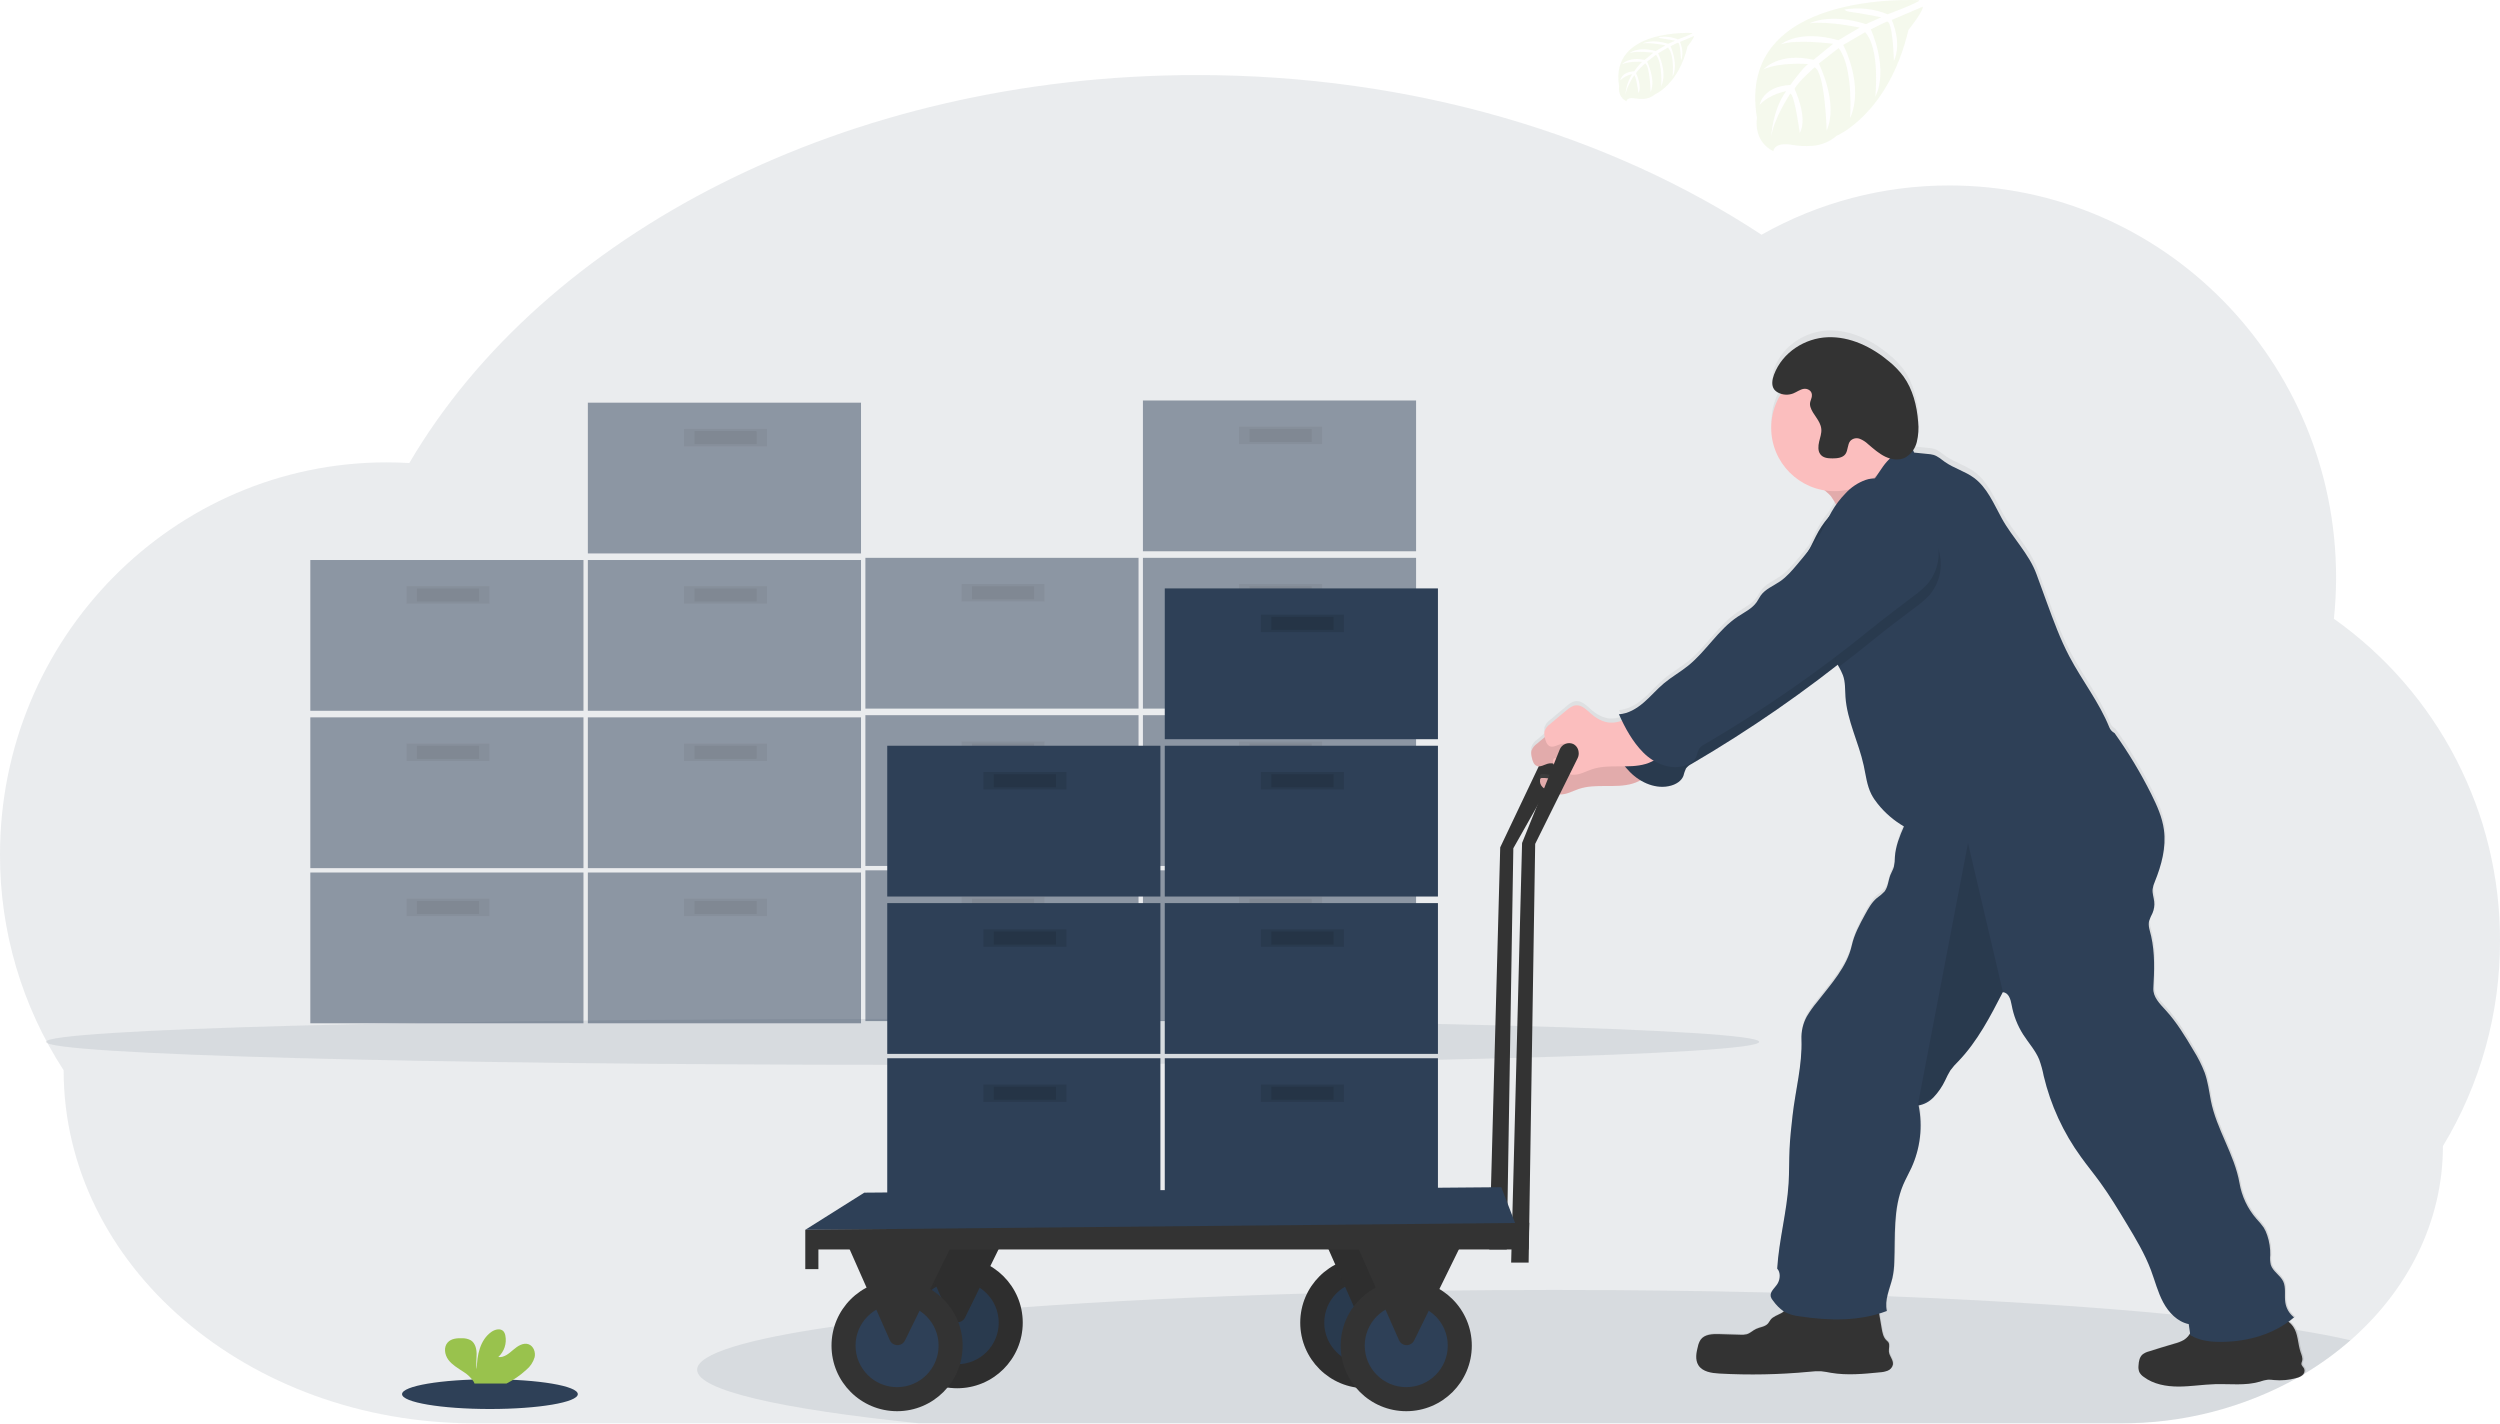 <svg width="778" height="443" viewBox="0 0 778 443" fill="none" xmlns="http://www.w3.org/2000/svg">
<path opacity="0.1" d="M778 292.821C778.042 315.329 771.897 337.415 760.236 356.666C760.236 380.21 749.26 401.551 731.456 417.104C727 420.998 722.202 424.483 717.12 427.516C716.916 427.645 716.705 427.767 716.494 427.89C716.113 428.114 715.732 428.339 715.345 428.57L714.984 428.781C698.131 438.173 679.137 443.05 659.844 442.94H147.691C112.375 442.94 80.405 430.644 57.242 410.772C34.078 390.901 19.804 363.399 19.804 333.068C6.833 313.095 -0.048 289.78 0 265.965C0 198.543 53.889 143.886 120.373 143.886C122.726 143.886 125.058 143.968 127.377 144.097C169.093 72.962 263.187 23.357 372.501 23.357C439.706 23.357 501.137 42.093 548.19 73.05C566.015 62.974 586.147 57.69 606.622 57.715C673.092 57.715 726.994 112.372 726.994 179.794C726.984 184.06 726.757 188.323 726.314 192.565C742.337 203.908 755.397 218.937 764.392 236.386C773.388 253.834 778.055 273.19 778 292.821Z" fill="#2E4057"/>
<path opacity="0.1" d="M280.868 331.369C428.1 331.369 547.456 328.172 547.456 324.229C547.456 320.285 428.1 317.088 280.868 317.088C133.636 317.088 14.281 320.285 14.281 324.229C14.281 328.172 133.636 331.369 280.868 331.369Z" fill="#2E4057"/>
<g opacity="0.7">
<path opacity="0.7" d="M181.579 271.525H96.57V318.45H181.579V271.525Z" fill="#2E4057"/>
<path opacity="0.1" d="M152.336 279.686H126.494V285.126H152.336V279.686Z" fill="black"/>
<path opacity="0.1" d="M149.106 280.369H129.724V284.45H149.106V280.369Z" fill="black"/>
<path opacity="0.7" d="M267.948 271.525H182.939V318.45H267.948V271.525Z" fill="#2E4057"/>
<path opacity="0.1" d="M238.705 279.686H212.862V285.126H238.705V279.686Z" fill="black"/>
<path opacity="0.1" d="M235.474 280.369H216.092V284.45H235.474V280.369Z" fill="black"/>
<path opacity="0.7" d="M181.579 223.24H96.57V270.165H181.579V223.24Z" fill="#2E4057"/>
<path opacity="0.1" d="M152.336 231.4H126.494V236.841H152.336V231.4Z" fill="black"/>
<path opacity="0.1" d="M149.106 232.08H129.724V236.16H149.106V232.08Z" fill="black"/>
<path opacity="0.7" d="M267.948 223.24H182.939V270.165H267.948V223.24Z" fill="#2E4057"/>
<path opacity="0.1" d="M238.705 231.4H212.862V236.841H238.705V231.4Z" fill="black"/>
<path opacity="0.1" d="M235.474 232.08H216.092V236.16H235.474V232.08Z" fill="black"/>
<path opacity="0.7" d="M181.579 174.275H96.57V221.2H181.579V174.275Z" fill="#2E4057"/>
<path opacity="0.1" d="M152.336 182.436H126.494V187.876H152.336V182.436Z" fill="black"/>
<path opacity="0.1" d="M149.106 183.119H129.724V187.2H149.106V183.119Z" fill="black"/>
<path opacity="0.7" d="M267.948 174.275H182.939V221.2H267.948V174.275Z" fill="#2E4057"/>
<path opacity="0.1" d="M238.705 182.436H212.862V187.876H238.705V182.436Z" fill="black"/>
<path opacity="0.1" d="M235.474 183.119H216.092V187.2H235.474V183.119Z" fill="black"/>
<path opacity="0.7" d="M267.948 125.311H182.939V172.235H267.948V125.311Z" fill="#2E4057"/>
<path opacity="0.1" d="M238.705 133.473H212.862V138.913H238.705V133.473Z" fill="black"/>
<path opacity="0.1" d="M235.474 134.15H216.092V138.231H235.474V134.15Z" fill="black"/>
</g>
<g opacity="0.7">
<path opacity="0.7" d="M354.317 270.844H269.308V317.768H354.317V270.844Z" fill="#2E4057"/>
<path opacity="0.1" d="M325.074 279.004H299.231V284.445H325.074V279.004Z" fill="black"/>
<path opacity="0.1" d="M321.844 279.688H302.462V283.768H321.844V279.688Z" fill="black"/>
<path opacity="0.7" d="M440.685 270.844H355.677V317.768H440.685V270.844Z" fill="#2E4057"/>
<path opacity="0.1" d="M411.443 279.004H385.6V284.445H411.443V279.004Z" fill="black"/>
<path opacity="0.1" d="M408.212 279.688H388.83V283.768H408.212V279.688Z" fill="black"/>
<path opacity="0.7" d="M354.317 222.559H269.308V269.483H354.317V222.559Z" fill="#2E4057"/>
<path opacity="0.1" d="M325.074 230.719H299.231V236.159H325.074V230.719Z" fill="black"/>
<path opacity="0.1" d="M321.844 231.398H302.462V235.479H321.844V231.398Z" fill="black"/>
<path opacity="0.7" d="M440.685 222.559H355.677V269.483H440.685V222.559Z" fill="#2E4057"/>
<path opacity="0.1" d="M411.443 230.719H385.6V236.159H411.443V230.719Z" fill="black"/>
<path opacity="0.1" d="M408.212 231.398H388.83V235.479H408.212V231.398Z" fill="black"/>
<path opacity="0.7" d="M354.317 173.594H269.308V220.518H354.317V173.594Z" fill="#2E4057"/>
<path opacity="0.1" d="M325.074 181.754H299.231V187.194H325.074V181.754Z" fill="black"/>
<path opacity="0.1" d="M321.844 182.438H302.462V186.518H321.844V182.438Z" fill="black"/>
<path opacity="0.7" d="M440.685 173.594H355.677V220.518H440.685V173.594Z" fill="#2E4057"/>
<path opacity="0.1" d="M411.443 181.754H385.6V187.194H411.443V181.754Z" fill="black"/>
<path opacity="0.1" d="M408.212 182.438H388.83V186.518H408.212V182.438Z" fill="black"/>
<path opacity="0.7" d="M440.685 124.629H355.677V171.554H440.685V124.629Z" fill="#2E4057"/>
<path opacity="0.1" d="M411.443 132.791H385.6V138.232H411.443V132.791Z" fill="black"/>
<path opacity="0.1" d="M408.212 133.469H388.83V137.549H408.212V133.469Z" fill="black"/>
</g>
<path opacity="0.1" d="M597.298 0.075C597.298 0.075 540.043 -3.38 546.776 36.744C546.776 36.744 545.416 43.837 551.863 47.054C551.863 47.054 551.965 44.082 557.739 45.095C559.794 45.436 561.883 45.536 563.961 45.394C566.77 45.2 569.439 44.098 571.565 42.252C571.565 42.252 587.662 35.601 593.918 9.296C593.918 9.296 598.55 3.557 598.366 2.081L588.702 6.209C588.702 6.209 592.007 13.18 589.382 18.974C589.382 18.974 589.07 6.46 587.213 6.732C586.839 6.794 582.194 9.147 582.194 9.147C582.194 9.147 587.873 21.286 583.588 30.113C583.588 30.113 585.214 15.152 580.419 10.024L573.618 13.996C573.618 13.996 580.256 26.536 575.754 36.771C575.754 36.771 576.91 21.075 572.183 14.961L566.022 19.769C566.022 19.769 572.258 32.133 568.457 40.62C568.457 40.62 567.96 22.347 564.689 20.966C564.689 20.966 559.296 25.727 558.473 27.672C558.473 27.672 562.744 36.649 560.092 41.382C560.092 41.382 558.466 29.209 557.133 29.141C557.133 29.141 551.761 37.206 551.203 42.742C551.203 42.742 551.434 34.513 555.835 28.372C555.835 28.372 550.639 29.263 547.606 32.636C547.606 32.636 548.442 26.93 557.161 26.434C557.161 26.434 561.602 20.313 562.785 19.939C562.785 19.939 554.121 19.218 548.864 21.544C548.864 21.544 553.488 16.165 564.376 18.613L570.463 13.642C570.463 13.642 559.051 12.085 554.209 13.805C554.209 13.805 559.779 9.045 572.102 12.52L578.739 8.589C578.739 8.589 569.007 6.494 563.213 7.229C563.213 7.229 569.334 3.931 580.684 7.508L585.445 5.379C585.445 5.379 578.318 3.978 576.23 3.754C574.142 3.529 574.033 2.958 574.033 2.958C578.549 2.205 583.184 2.721 587.424 4.447C587.424 4.447 597.475 0.707 597.298 0.075Z" fill="#99C24D"/>
<path opacity="0.1" d="M526.68 10.286C526.68 10.286 500.837 8.722 503.864 26.859C503.864 26.859 503.258 30.062 506.155 31.518C506.155 31.518 506.203 30.157 508.815 30.627C509.742 30.783 510.685 30.828 511.623 30.763C512.892 30.676 514.099 30.177 515.058 29.341C515.058 29.341 522.334 26.342 525.163 14.455C525.163 14.455 527.251 11.857 527.17 11.19L522.804 13.054C522.804 13.054 524.3 16.209 523.123 18.828C523.123 18.828 522.98 13.169 522.144 13.305C521.974 13.305 519.872 14.393 519.872 14.393C519.872 14.393 522.443 19.882 520.505 23.874C520.505 23.874 521.239 17.114 519.07 14.795L515.996 16.59C515.996 16.59 519.002 22.255 516.962 26.88C516.962 26.88 517.485 19.786 515.35 17.025L512.569 19.195C512.569 19.195 515.384 24.785 513.67 28.62C513.67 28.62 513.446 20.358 511.963 19.739C511.963 19.739 509.529 21.888 509.155 22.772C509.155 22.772 511.086 26.852 509.889 28.96C509.889 28.96 509.155 23.459 508.529 23.438C508.529 23.438 506.108 27.084 505.849 29.559C505.971 27.249 506.693 25.01 507.944 23.064C506.543 23.33 505.25 23.999 504.224 24.989C504.224 24.989 504.605 22.418 508.543 22.187C508.543 22.187 510.583 19.426 511.086 19.256C511.086 19.256 507.169 18.93 504.795 19.984C504.795 19.984 506.883 17.549 511.807 18.657L514.527 16.413C514.527 16.413 509.372 15.733 507.182 16.488C507.182 16.488 509.699 14.339 515.268 15.903L518.261 14.115C518.261 14.115 513.867 13.162 511.242 13.509C511.242 13.509 514.01 12.013 519.138 13.632L521.28 12.673C521.28 12.673 518.057 12.034 517.111 11.938C516.166 11.843 516.118 11.578 516.118 11.578C518.16 11.238 520.256 11.474 522.171 12.258C522.171 12.258 526.762 10.571 526.68 10.286Z" fill="#99C24D"/>
<path d="M152.465 438.483C167.568 438.483 179.811 436.413 179.811 433.859C179.811 431.305 167.568 429.234 152.465 429.234C137.363 429.234 125.12 431.305 125.12 433.859C125.12 436.413 137.363 438.483 152.465 438.483Z" fill="#2E4057"/>
<path d="M163.774 426.296C165.023 425.279 165.931 423.905 166.379 422.358C166.719 420.801 166.053 418.958 164.556 418.352C162.883 417.713 161.095 418.876 159.742 420.046C158.388 421.216 156.831 422.555 155.063 422.304C155.974 421.476 156.656 420.427 157.042 419.258C157.428 418.089 157.505 416.84 157.266 415.632C157.189 415.132 156.977 414.662 156.654 414.272C155.722 413.279 154.043 413.701 152.927 414.483C149.391 416.972 148.405 421.78 148.384 426.098C148.031 424.541 148.33 422.916 148.323 421.338C148.316 419.76 147.874 417.938 146.521 417.101C145.686 416.652 144.748 416.432 143.801 416.462C142.216 416.401 140.441 416.564 139.36 417.727C138 419.169 138.36 421.59 139.53 423.167C140.7 424.745 142.488 425.758 144.134 426.853C145.45 427.638 146.573 428.71 147.419 429.988C147.521 430.167 147.603 430.356 147.663 430.553H157.633C159.863 429.417 161.929 427.985 163.774 426.296Z" fill="#99C24D"/>
<path d="M487.855 232.588C487.799 232.073 487.615 231.58 487.319 231.155C487.023 230.729 486.625 230.385 486.162 230.154C485.771 229.987 485.352 229.901 484.927 229.9C484.503 229.9 484.083 229.984 483.692 230.149C483.301 230.314 482.948 230.556 482.652 230.861C482.357 231.165 482.126 231.526 481.973 231.922L466.868 263.701L463.468 388.834H468.908L470.949 263.98L487.569 234.56C487.87 233.95 487.97 233.259 487.855 232.588Z" fill="#333333"/>
<path opacity="0.1" d="M731.456 417.105C727 421 722.202 424.484 717.12 427.517C717.041 427.629 716.952 427.733 716.855 427.83C716.316 428.288 715.674 428.61 714.985 428.768C698.132 438.161 679.138 443.038 659.845 442.927H285.929C243.085 438.521 216.943 432.679 216.943 426.266C216.943 421.294 232.639 416.663 259.665 412.787C262.467 412.379 265.389 411.984 268.431 411.603C270.303 411.368 272.219 411.141 274.178 410.923L277.503 410.536C279.969 410.255 282.502 409.98 285.099 409.713H285.31L288.031 409.441C290.329 409.203 292.675 408.978 295.069 408.761L296.81 408.604L301.251 408.21C304.135 407.952 307.082 407.704 310.092 407.469C312.59 407.274 315.129 407.079 317.709 406.884C343.864 404.946 374.018 403.483 406.832 402.538L416.203 402.219L419.359 402.151L426.023 402.001L428.696 401.947L431.505 401.892L433.504 401.858L442.889 401.708L447.711 401.641H448.697C460.099 401.504 471.715 401.434 483.544 401.43C506.924 401.43 529.598 401.709 551.204 402.239C563.608 402.538 575.634 402.919 587.281 403.381H587.39C620.972 404.701 651.031 406.646 675.908 409.06L676.364 409.108C682.75 409.727 688.795 410.386 694.467 411.066C699.806 411.706 704.818 412.379 709.469 413.066C711.081 413.304 712.645 413.548 714.169 413.787L714.556 413.855C721.003 414.895 726.662 415.956 731.456 417.105Z" fill="#2E4057"/>
<path d="M717.121 427.507C717.041 427.618 716.953 427.723 716.855 427.82C716.316 428.277 715.675 428.599 714.985 428.758C713.61 429.144 712.195 429.372 710.769 429.438H710.34C709.526 429.465 708.71 429.438 707.899 429.357C707.307 429.271 706.709 429.232 706.11 429.241H706.029C705.159 429.363 704.304 429.575 703.478 429.873C701.638 430.378 699.742 430.648 697.834 430.676H697.154C695.018 430.676 692.856 430.601 690.714 430.615C690.367 430.615 690.033 430.615 689.673 430.615C686.001 430.71 682.349 431.295 678.676 431.356H677.5C673.902 431.268 670.223 430.499 667.36 428.323C666.783 427.941 666.314 427.416 666 426.8C665.756 426.149 665.674 425.449 665.762 424.759C665.83 423.528 666.068 422.189 666.993 421.359C667.574 420.913 668.241 420.591 668.951 420.414C670.196 420.012 671.447 419.625 672.692 419.237C673.936 418.85 675.358 418.435 676.697 418.04L676.956 417.959L677.704 417.734L678.187 417.571C678.772 417.383 679.333 417.127 679.86 416.809C680.553 416.37 681.141 415.783 681.58 415.089C681.655 414.966 681.737 414.837 681.805 414.708C681.873 414.579 681.805 414.497 681.757 414.388C681.641 413.538 681.553 412.668 681.403 411.838C679.489 411.394 677.744 410.407 676.378 408.995C675.204 407.831 674.215 406.494 673.447 405.031C671.753 401.848 670.883 398.291 669.618 394.911C667.68 389.77 664.857 385.023 662.015 380.317C659.417 375.978 656.805 371.626 653.854 367.525C651.888 364.804 649.773 362.213 647.828 359.486C642.326 351.877 638.379 343.257 636.213 334.12C635.881 332.367 635.41 330.643 634.805 328.965C633.635 326.108 631.493 323.783 629.834 321.171C628.05 318.356 626.828 315.222 626.236 311.943C625.896 310.079 625.325 308.066 623.468 307.862L623.271 308.25C619.422 315.731 615.471 323.347 609.67 329.454C608.742 330.352 607.893 331.328 607.133 332.372C606.523 333.384 605.978 334.433 605.501 335.514C604.583 337.454 603.364 339.238 601.89 340.798C601.451 341.242 600.973 341.645 600.461 342.002C599.782 342.496 599.026 342.875 598.224 343.124C597.908 343.22 597.585 343.293 597.258 343.341C597.258 343.423 597.292 343.498 597.299 343.579C597.306 343.661 597.34 343.756 597.354 343.845C598.354 349.286 597.925 354.893 596.109 360.119C596.061 360.282 596.007 360.438 595.946 360.602C595.665 361.363 595.359 362.111 595.028 362.846C594.198 364.648 593.212 366.375 592.437 368.205C592.307 368.518 592.178 368.83 592.063 369.143C589.342 376.427 590.022 384.56 589.669 392.388C589.638 394.1 589.435 395.804 589.063 397.475C588.601 399.359 587.86 401.304 587.452 403.249C587.08 404.707 587.049 406.231 587.363 407.703L587.2 407.764C586.472 408.036 585.731 408.281 584.99 408.512V408.614C585.255 410.138 585.514 411.661 585.779 413.178C586.003 414.483 586.268 415.898 587.18 416.823C587.428 417.027 587.655 417.255 587.86 417.503C588.397 418.346 587.921 419.462 588.023 420.461C588.173 421.876 589.478 423.08 589.274 424.487C589.182 424.908 588.99 425.3 588.712 425.629C588.435 425.959 588.082 426.216 587.683 426.378C587.348 426.53 586.997 426.641 586.636 426.711L586.411 426.759C586.003 426.834 585.595 426.874 585.187 426.915C580.121 427.418 574.986 427.922 569.967 427.065C568.974 426.895 567.988 426.67 566.982 426.589C565.71 426.532 564.436 426.584 563.173 426.745C553.863 427.627 544.499 427.808 535.161 427.289C532.733 427.153 529.945 426.759 528.66 424.685C527.592 422.964 527.98 420.74 528.517 418.775C528.671 418.052 528.949 417.362 529.34 416.734C529.384 416.667 529.434 416.603 529.489 416.544C530.741 414.987 533.094 414.892 535.12 414.953L541.744 415.15C542.396 415.203 543.053 415.152 543.689 415C544.764 414.688 545.58 413.831 546.586 413.348C547.851 412.742 549.443 412.668 550.354 411.634L550.47 411.484C550.63 411.265 550.78 411.038 550.918 410.804C550.918 410.757 550.98 410.709 551.014 410.661C551.038 410.619 551.066 410.578 551.095 410.539C551.932 409.437 553.394 409.07 554.584 408.37C554.764 408.265 554.935 408.144 555.094 408.009L555.23 407.887C553.949 406.973 552.831 405.848 551.925 404.561C551.575 404.185 551.317 403.734 551.17 403.242C551.087 402.872 551.115 402.487 551.252 402.133C551.281 402.047 551.317 401.963 551.36 401.882L551.394 401.814C551.857 400.902 552.809 400.08 553.333 399.148C553.353 399.118 553.369 399.086 553.38 399.053C554.101 397.693 554.244 395.584 553.176 394.489C553.72 385.533 556.182 376.808 556.726 367.824C556.944 364.267 556.855 360.697 557.019 357.126C557.182 353.556 557.563 350.095 557.964 346.592C558.862 338.588 561.038 330.747 560.732 322.708C560.706 321.959 560.737 321.208 560.827 320.464C560.824 320.41 560.824 320.355 560.827 320.301C561.045 318.653 561.559 317.059 562.344 315.595C563.329 313.939 564.446 312.366 565.683 310.889C569.865 305.448 574.891 300.007 576.38 293.316C577.149 289.861 578.849 286.698 580.542 283.591C581.542 281.741 582.582 279.843 584.181 278.483C585.046 277.884 585.85 277.2 586.581 276.443C587.697 275.001 587.737 273.009 588.397 271.295C588.737 270.404 589.261 269.588 589.519 268.67C589.519 268.575 589.567 268.486 589.587 268.391C589.738 267.465 589.817 266.528 589.825 265.589C589.825 265.317 589.866 265.052 589.9 264.787C590.297 262.098 591.078 259.48 592.219 257.013C592.362 256.701 592.498 256.381 592.634 256.068C589.496 254.238 586.728 251.837 584.473 248.989C583.708 248.067 583.045 247.066 582.494 246.003C581.093 243.222 580.773 240.053 580.114 237.006C578.536 229.743 574.925 222.901 574.422 215.475C574.272 213.21 574.422 210.871 573.633 208.729C573.416 208.149 573.159 207.586 572.864 207.042C572.742 206.811 572.626 206.58 572.504 206.362L572.368 206.103L572.021 205.423L571.463 205.859C557.55 216.753 542.943 226.73 527.735 235.727L526.429 236.503C525.749 236.83 525.157 237.315 524.702 237.917C524.647 238.006 524.6 238.094 524.552 238.182C524.239 238.828 524.158 239.542 523.872 240.223C523.26 241.78 521.689 242.773 520.084 243.235C517.18 243.982 514.101 243.585 511.481 242.127C511.148 241.957 510.801 241.78 510.502 241.583C509.706 242.023 508.868 242.381 507.999 242.65C505.279 243.439 502.429 243.405 499.614 243.398C496.798 243.392 493.922 243.398 491.256 244.323C489.474 244.929 487.747 245.928 485.897 246.024C485.684 246.037 485.471 246.037 485.258 246.024C484.203 245.903 483.177 245.601 482.225 245.133L481.667 244.881C481.378 244.744 481.097 244.592 480.824 244.425C480.526 244.242 480.25 244.025 480.001 243.779C479.641 243.418 479.379 242.971 479.239 242.48C479.147 242.126 479.147 241.754 479.239 241.399C479.265 241.24 479.347 241.095 479.47 240.991C479.591 240.919 479.731 240.884 479.872 240.889C480.651 240.881 481.43 240.947 482.197 241.086C482.648 241.148 483.103 241.173 483.557 241.161H483.802C484.203 241.118 484.591 240.993 484.942 240.794C485.293 240.595 485.6 240.327 485.843 240.005C485.917 239.905 485.977 239.795 486.019 239.678C486.102 239.487 486.143 239.281 486.142 239.073C486.146 239.021 486.146 238.969 486.142 238.917C485.856 238.788 485.57 238.658 485.298 238.502C485.156 238.427 485.02 238.346 484.884 238.264L484.802 238.21C484.558 238.043 484.33 237.854 484.122 237.645C483.99 237.514 483.873 237.368 483.775 237.21C483.595 236.963 483.459 236.687 483.374 236.394C482.813 236.277 482.233 236.293 481.681 236.441C480.939 236.645 480.191 237.081 479.457 237.23C479.086 237.323 478.696 237.307 478.335 237.183C477.274 236.802 476.9 235.51 476.675 234.401C476.634 234.19 476.587 233.973 476.553 233.755C476.475 233.337 476.475 232.908 476.553 232.49C476.882 231.54 477.509 230.722 478.341 230.158L480.572 228.287L480.735 228.151C480.735 227.968 480.66 227.784 480.633 227.6C480.555 227.18 480.555 226.749 480.633 226.329C480.962 225.38 481.59 224.564 482.422 224.003L487.359 219.848C488.284 219.072 489.29 218.256 490.494 218.175C492.283 218.052 493.711 219.535 495.051 220.725C496.737 222.221 498.784 223.445 501.035 223.595C502.107 223.644 503.179 223.496 504.198 223.16L504.776 222.969C504.653 222.718 504.531 222.466 504.415 222.214C504.218 221.799 504.021 221.378 503.83 220.956C506.727 220.773 509.359 219.181 511.556 217.277C513.753 215.373 515.636 213.122 517.853 211.252C520.247 209.211 522.995 207.695 525.423 205.729C531.067 201.153 534.814 194.427 540.853 190.394C542.948 188.986 545.369 187.864 546.797 185.769C547.239 185.089 547.572 184.409 548.028 183.729C549.477 181.689 551.959 180.75 554.006 179.336C556.053 177.921 557.835 175.847 559.501 173.855C560.684 172.433 561.874 171.012 563.003 169.55C564.044 167.612 564.921 165.585 566.009 163.674C566.932 162.06 568.01 160.538 569.226 159.131C569.505 158.587 569.79 158.043 570.096 157.513C570.402 156.982 570.627 156.622 570.912 156.152C571.11 155.846 571.314 155.554 571.525 155.255C570.906 154.16 570.314 153.214 570.035 152.8L569.899 152.616C569.299 151.977 568.659 151.377 567.981 150.821C567.27 150.713 566.566 150.563 565.873 150.372C561.676 149.222 557.973 146.723 555.336 143.261C552.699 139.799 551.273 135.566 551.279 131.214C551.275 131.194 551.275 131.173 551.279 131.153C551.281 128.036 552.022 124.965 553.441 122.19C553.727 121.632 554.033 121.095 554.366 120.571C554.056 120.473 553.753 120.35 553.462 120.204C552.966 119.959 552.533 119.603 552.197 119.163C551.92 118.772 551.74 118.319 551.673 117.844C551.558 116.723 551.727 115.591 552.163 114.553C552.349 114.052 552.56 113.562 552.795 113.084C552.814 113.056 552.83 113.026 552.843 112.995C555.883 106.875 562.364 103.114 568.838 102.849C575.823 102.57 582.623 105.848 588.132 110.54C589.776 111.889 591.247 113.435 592.511 115.144C595.388 119.143 596.687 124.257 597.068 129.324C597.211 130.891 597.184 132.469 596.986 134.03C596.914 134.586 596.801 135.136 596.646 135.676C596.558 135.995 596.442 136.315 596.32 136.634C596.197 136.954 596.123 137.097 596.014 137.314V137.348C595.912 137.566 595.796 137.77 595.681 137.974L595.619 138.063L595.531 138.205C595.585 138.335 595.647 138.471 595.708 138.6C595.769 138.729 595.823 138.851 595.891 138.974H595.973C597.333 139.083 598.591 139.273 599.979 139.382C600.631 139.413 601.279 139.513 601.91 139.681C603.27 140.089 604.297 141.082 605.44 141.885C608.269 143.884 611.751 144.816 614.532 146.883C618.613 149.93 620.653 154.962 623.128 159.471C626.393 165.51 631.711 170.651 634.057 177.112C635.118 180.045 636.183 182.974 637.253 185.899C639.341 191.632 641.429 197.392 644.265 202.798C648.209 210.32 653.548 217.08 656.71 224.982C657.024 225.774 657.613 226.426 658.369 226.818C662.678 232.903 666.51 239.313 669.829 245.99C671.576 249.519 673.229 253.185 673.739 257.095C674.137 260.577 673.848 264.102 672.889 267.473C672.347 269.475 671.681 271.442 670.896 273.362C670.59 274.035 670.362 274.74 670.216 275.464C670.216 275.539 670.216 275.613 670.216 275.688C670.08 276.994 670.577 278.286 670.713 279.592C670.826 280.643 670.708 281.706 670.366 282.706C670.311 282.863 670.25 283.019 670.189 283.176C669.767 283.971 669.41 284.799 669.121 285.651C669.097 285.754 669.078 285.859 669.067 285.964C668.842 287.44 669.427 288.929 669.747 290.405C670.944 295.737 670.726 301.286 670.427 306.727C670.271 309.447 672.467 311.63 674.303 313.636C677.704 317.397 680.363 321.797 682.927 326.176C684.326 328.4 685.503 330.755 686.443 333.208C687.415 336.01 687.803 338.975 688.34 341.879C690.074 350.856 695.739 358.786 697.276 367.783C697.989 371.903 699.806 375.753 702.533 378.923C703.355 379.772 704.112 380.681 704.798 381.643C705.271 382.41 705.648 383.232 705.92 384.091C706.589 386.091 706.904 388.192 706.852 390.3C706.744 391.309 706.801 392.329 707.022 393.32C707.661 395.408 709.946 396.557 710.891 398.522C711.836 400.488 711.184 403.004 711.571 405.235C711.875 407.033 712.847 408.65 714.292 409.764C713.747 410.24 713.176 410.675 712.591 411.124C713.133 411.544 713.607 412.044 713.999 412.607C714.267 412.983 714.495 413.386 714.679 413.81C715.577 415.898 715.604 418.38 716.339 420.611C716.651 421.536 717.093 422.515 716.821 423.454C716.705 423.722 716.627 424.006 716.59 424.297C716.59 424.909 717.229 425.31 717.474 425.868C717.563 426.148 717.578 426.447 717.516 426.734C717.453 427.022 717.317 427.288 717.121 427.507Z" fill="url(#paint0_linear)"/>
<path d="M573.191 162.285C577.353 161.162 581.059 158.816 584.69 156.497L597.346 148.438C593.912 148.166 590.947 145.718 589.186 142.753C587.424 139.788 586.697 136.34 586.098 132.953C580.658 135.075 575.945 138.673 571.552 142.474C569.811 143.977 566.111 146.248 565.574 148.595C565.036 150.941 568.464 152.845 569.79 154.416C570.246 154.94 574.537 161.911 573.191 162.285Z" fill="#FBBEBE"/>
<path opacity="0.1" d="M573.191 162.285C577.353 161.162 581.059 158.816 584.69 156.497L597.346 148.438C593.912 148.166 590.947 145.718 589.186 142.753C587.424 139.788 586.697 136.34 586.098 132.953C580.658 135.075 575.945 138.673 571.552 142.474C569.811 143.977 566.111 146.248 565.574 148.595C565.036 150.941 568.464 152.845 569.79 154.416C570.246 154.94 574.537 161.911 573.191 162.285Z" fill="black"/>
<path d="M504.034 228.85C501.803 229.992 499.43 231.162 496.934 230.999C494.69 230.856 492.643 229.639 490.956 228.149C489.596 226.966 488.195 225.49 486.406 225.613C485.209 225.694 484.203 226.503 483.278 227.272L478.348 231.4C477.518 231.958 476.89 232.769 476.559 233.712C476.462 234.352 476.501 235.006 476.675 235.63C476.899 236.732 477.273 238.017 478.334 238.391C479.395 238.765 480.551 237.963 481.673 237.657C482.359 237.481 483.079 237.494 483.757 237.694C484.436 237.894 485.048 238.274 485.529 238.792C485.93 239.186 486.172 239.714 486.209 240.275C486.209 241.506 484.849 242.315 483.598 242.376C482.346 242.437 481.149 242.029 479.912 242.104C479.837 242.095 479.761 242.1 479.689 242.121C479.616 242.141 479.548 242.176 479.489 242.223C479.43 242.269 479.381 242.328 479.345 242.394C479.309 242.46 479.287 242.533 479.279 242.607C479.202 243.037 479.235 243.479 479.374 243.893C479.513 244.306 479.754 244.678 480.075 244.974C480.721 245.564 481.473 246.025 482.292 246.334C483.243 246.805 484.27 247.104 485.325 247.218C487.413 247.354 489.331 246.198 491.31 245.525C493.975 244.627 496.845 244.6 499.661 244.607C502.476 244.614 505.333 244.654 508.033 243.866C510.732 243.077 513.296 241.329 514.35 238.724C514.475 238.481 514.515 238.204 514.466 237.935C514.361 237.649 514.159 237.408 513.895 237.255C510.1 234.447 508.563 231.033 504.292 229.013L504.034 228.85Z" fill="#FBBEBE"/>
<path opacity="0.1" d="M504.034 228.85C501.803 229.992 499.43 231.162 496.934 230.999C494.69 230.856 492.643 229.639 490.956 228.149C489.596 226.966 488.195 225.49 486.406 225.613C485.209 225.694 484.203 226.503 483.278 227.272L478.348 231.4C477.518 231.958 476.89 232.769 476.559 233.712C476.462 234.352 476.501 235.006 476.675 235.63C476.899 236.732 477.273 238.017 478.334 238.391C479.395 238.765 480.551 237.963 481.673 237.657C482.359 237.481 483.079 237.494 483.757 237.694C484.436 237.894 485.048 238.274 485.529 238.792C485.93 239.186 486.172 239.714 486.209 240.275C486.209 241.506 484.849 242.315 483.598 242.376C482.346 242.437 481.149 242.029 479.912 242.104C479.837 242.095 479.761 242.1 479.689 242.121C479.616 242.141 479.548 242.176 479.489 242.223C479.43 242.269 479.381 242.328 479.345 242.394C479.309 242.46 479.287 242.533 479.279 242.607C479.202 243.037 479.235 243.479 479.374 243.893C479.513 244.306 479.754 244.678 480.075 244.974C480.721 245.564 481.473 246.025 482.292 246.334C483.243 246.805 484.27 247.104 485.325 247.218C487.413 247.354 489.331 246.198 491.31 245.525C493.975 244.627 496.845 244.6 499.661 244.607C502.476 244.614 505.333 244.654 508.033 243.866C510.732 243.077 513.296 241.329 514.35 238.724C514.475 238.481 514.515 238.204 514.466 237.935C514.361 237.649 514.159 237.408 513.895 237.255C510.1 234.447 508.563 231.033 504.292 229.013L504.034 228.85Z" fill="black"/>
<path d="M583.669 156.322C582.614 155.641 581.417 155.212 580.169 155.067C578.922 154.922 577.658 155.065 576.474 155.486C574.105 156.339 571.979 157.756 570.279 159.614C568.582 161.345 567.112 163.285 565.906 165.388C564.75 167.428 563.866 169.563 562.71 171.597C560.669 175.235 558.004 178.445 555.324 181.628C553.658 183.607 551.971 185.613 549.836 187.068C547.701 188.523 545.314 189.414 543.865 191.434C543.409 192.073 543.083 192.794 542.634 193.44C541.213 195.521 538.798 196.637 536.697 198.031C530.672 202.043 526.924 208.722 521.294 213.271C518.866 215.23 516.125 216.767 513.738 218.766C511.514 220.623 509.658 222.847 507.44 224.751C505.223 226.655 502.619 228.226 499.729 228.403C501.66 232.708 503.965 236.931 507.277 240.284C510.589 243.636 515.554 245.779 520.076 244.466C521.681 244.004 523.252 243.024 523.864 241.474C524.057 240.677 524.325 239.9 524.667 239.155C525.121 238.556 525.711 238.074 526.387 237.747C544.542 227.15 561.847 215.16 578.147 201.887C582.52 198.323 586.859 195.134 591.347 191.686C592.957 190.544 594.445 189.241 595.788 187.796C597.66 185.56 598.829 182.822 599.149 179.923C599.468 177.025 598.924 174.098 597.584 171.508C596.38 169.527 595.001 167.659 593.462 165.925C590.664 162.281 587.367 159.049 583.669 156.322Z" fill="#2E4057"/>
<path opacity="0.1" d="M583.669 156.322C582.614 155.641 581.417 155.212 580.169 155.067C578.922 154.922 577.658 155.065 576.474 155.486C574.105 156.339 571.979 157.756 570.279 159.614C568.582 161.345 567.112 163.285 565.906 165.388C564.75 167.428 563.866 169.563 562.71 171.597C560.669 175.235 558.004 178.445 555.324 181.628C553.658 183.607 551.971 185.613 549.836 187.068C547.701 188.523 545.314 189.414 543.865 191.434C543.409 192.073 543.083 192.794 542.634 193.44C541.213 195.521 538.798 196.637 536.697 198.031C530.672 202.043 526.924 208.722 521.294 213.271C518.866 215.23 516.125 216.767 513.738 218.766C511.514 220.623 509.658 222.847 507.44 224.751C505.223 226.655 502.619 228.226 499.729 228.403C501.66 232.708 503.965 236.931 507.277 240.284C510.589 243.636 515.554 245.779 520.076 244.466C521.681 244.004 523.252 243.024 523.864 241.474C524.057 240.677 524.325 239.9 524.667 239.155C525.121 238.556 525.711 238.074 526.387 237.747C544.542 227.15 561.847 215.16 578.147 201.887C582.52 198.323 586.859 195.134 591.347 191.686C592.957 190.544 594.445 189.241 595.788 187.796C597.66 185.56 598.829 182.822 599.149 179.923C599.468 177.025 598.924 174.098 597.584 171.508C596.38 169.527 595.001 167.659 593.462 165.925C590.664 162.281 587.367 159.049 583.669 156.322Z" fill="black"/>
<path d="M554.447 408.607C553.257 409.287 551.795 409.668 550.958 410.77C550.686 411.123 550.503 411.538 550.21 411.878C549.306 412.939 547.701 412.987 546.443 413.592C545.436 414.068 544.62 414.952 543.552 415.231C542.914 415.383 542.255 415.433 541.601 415.381L534.99 415.183C532.896 415.122 530.441 415.231 529.223 416.938C528.828 417.563 528.547 418.254 528.394 418.978C527.884 420.93 527.469 423.14 528.537 424.854C529.815 426.894 532.617 427.309 535.031 427.445C544.358 427.961 553.71 427.779 563.009 426.901C564.267 426.74 565.537 426.688 566.804 426.745C567.81 426.826 568.797 427.051 569.79 427.221C574.802 428.071 579.929 427.574 584.989 427.071C585.844 427.03 586.687 426.851 587.485 426.541C587.882 426.379 588.234 426.122 588.51 425.794C588.786 425.466 588.978 425.076 589.069 424.657C589.28 423.256 587.968 422.066 587.825 420.658C587.723 419.665 588.199 418.557 587.655 417.713C587.451 417.465 587.223 417.237 586.975 417.033C586.064 416.088 585.798 414.707 585.574 413.415L584.384 406.431C584.35 405.939 584.149 405.473 583.813 405.112C583.563 404.931 583.274 404.813 582.969 404.765C577.787 403.595 572.476 404.663 567.328 405.316C564.678 405.704 561.998 405.838 559.323 405.717C558.167 405.642 557.718 405.506 556.855 406.261C555.991 407.016 555.528 407.975 554.447 408.607Z" fill="#333333"/>
<path d="M679.586 417.011C678.677 417.52 677.702 417.902 676.689 418.147C674.019 418.927 671.353 419.741 668.692 420.588C667.984 420.764 667.319 421.083 666.74 421.527C665.815 422.343 665.577 423.676 665.509 424.927C665.421 425.617 665.503 426.317 665.747 426.968C666.066 427.577 666.534 428.097 667.107 428.477C670.154 430.783 674.132 431.497 677.954 431.497C681.776 431.497 685.571 430.851 689.393 430.749C694.011 430.626 698.751 431.279 703.192 429.987C704.039 429.674 704.92 429.459 705.817 429.348C706.413 429.339 707.009 429.377 707.598 429.463C709.98 429.699 712.385 429.48 714.685 428.817C715.377 428.664 716.021 428.344 716.562 427.886C716.829 427.654 717.021 427.347 717.11 427.005C717.2 426.662 717.184 426.301 717.065 425.968C716.82 425.417 716.195 425.016 716.188 424.41C716.22 424.12 716.296 423.835 716.412 423.567C716.691 422.636 716.242 421.663 715.929 420.745C715.052 418.12 715.195 415.1 713.624 412.822C712.053 410.544 709.169 409.605 706.429 409.245C704.201 408.93 701.936 408.995 699.73 409.435C697.248 409.966 694.929 411.074 692.494 411.782C689.669 412.594 686.717 412.873 683.789 412.604C681.844 412.441 682.511 412.747 681.851 414.379C681.383 415.468 680.593 416.386 679.586 417.011Z" fill="#333333"/>
<path d="M570.919 152.852C581.811 152.852 590.641 144.022 590.641 133.13C590.641 122.238 581.811 113.408 570.919 113.408C560.027 113.408 551.197 122.238 551.197 133.13C551.197 144.022 560.027 152.852 570.919 152.852Z" fill="#FBBEBE"/>
<path d="M713.896 409.959C707.775 415.216 699.512 417.514 691.454 417.596C688.053 417.63 684.524 417.263 681.627 415.501C681.423 414.386 681.341 413.182 681.137 412.067C677.621 411.332 674.894 408.469 673.194 405.3C671.494 402.131 670.63 398.608 669.365 395.249C667.434 390.135 664.604 385.422 661.775 380.743C659.177 376.431 656.573 372.106 653.615 368.032C651.656 365.312 649.534 362.755 647.596 360.042C642.105 352.488 638.164 343.922 636.001 334.838C635.67 333.096 635.199 331.384 634.593 329.717C633.423 326.875 631.281 324.562 629.629 321.971C627.846 319.175 626.624 316.059 626.031 312.797C625.698 310.947 625.126 308.948 623.27 308.757C619.366 316.34 615.388 324.045 609.485 330.214C608.557 331.104 607.708 332.074 606.948 333.111C606.339 334.118 605.794 335.163 605.316 336.239C604.4 338.169 603.184 339.941 601.712 341.489C600.478 342.809 598.851 343.696 597.074 344.019C598.385 350.554 597.604 357.335 594.843 363.401C594.02 365.196 593.034 366.91 592.259 368.726C589.09 376.207 589.824 384.646 589.491 392.76C589.462 394.46 589.261 396.153 588.892 397.813C588.069 401.131 586.369 404.661 587.192 407.98C578.664 411.237 569.191 411.033 560.159 409.659C558.393 409.498 556.678 408.977 555.12 408.129C553.839 407.223 552.722 406.105 551.815 404.824C551.465 404.451 551.207 404.002 551.06 403.512C550.706 401.961 552.42 400.791 553.216 399.431C554.012 398.071 554.154 395.915 553.06 394.8C553.604 385.898 556.065 377.207 556.61 368.277C556.827 364.741 556.739 361.191 556.902 357.648C557.065 354.105 557.446 350.657 557.84 347.175C558.738 339.225 560.914 331.431 560.608 323.44C560.515 320.981 561.081 318.541 562.247 316.374C563.23 314.728 564.345 313.163 565.58 311.695C569.755 306.302 574.774 300.896 576.263 294.238C577.032 290.804 578.732 287.662 580.419 284.574C581.418 282.731 582.459 280.847 584.05 279.494C584.916 278.895 585.72 278.212 586.451 277.454C587.566 276.019 587.607 274.054 588.267 272.34C588.607 271.456 589.13 270.64 589.382 269.728C589.589 268.721 589.692 267.696 589.688 266.668C589.906 263.376 591.171 260.194 592.504 257.181C589.369 255.366 586.601 252.981 584.343 250.149C583.584 249.229 582.923 248.233 582.371 247.177C580.97 244.416 580.65 241.267 579.99 238.241C578.419 231.019 574.808 224.225 574.305 216.846C574.155 214.595 574.305 212.269 573.523 210.141C573.162 209.24 572.739 208.365 572.258 207.522C571.784 206.695 571.422 205.807 571.183 204.884C570.748 202.877 571.347 200.803 571.183 198.763C571.02 196.961 570.252 195.274 569.871 193.513C569.482 191.221 569.416 188.886 569.674 186.576C569.844 183.856 570.435 181.047 570.204 178.361C569.829 173.916 570.396 169.442 571.866 165.23C573.337 161.019 575.679 157.165 578.739 153.919L578.895 153.763C580.194 152.403 581.616 151.199 582.785 149.757C584.377 147.826 585.506 145.554 587.185 143.677C587.92 142.841 588.75 142.093 589.477 141.25C590.145 140.365 590.884 139.537 591.687 138.774C592.094 138.397 592.586 138.124 593.122 137.981C593.658 137.837 594.221 137.827 594.761 137.951C594.898 138.965 595.216 139.947 595.7 140.848C597.114 140.957 598.373 141.154 599.78 141.263C600.433 141.294 601.08 141.394 601.712 141.562C603.038 141.964 604.099 142.923 605.234 143.745C608.064 145.738 611.539 146.663 614.32 148.717C618.401 151.743 620.441 156.742 622.903 161.223C626.16 167.228 631.471 172.336 633.784 178.755L636.973 187.487C639.061 193.186 641.149 198.906 643.978 204.278C647.916 211.759 653.247 218.499 656.41 226.326C656.726 227.111 657.312 227.758 658.062 228.149C662.368 234.188 666.195 240.555 669.508 247.191C671.256 250.7 672.908 254.345 673.411 258.228C674.153 263.716 672.656 269.266 670.575 274.394C670.239 275.128 670.01 275.906 669.895 276.706C669.759 278.005 670.256 279.283 670.392 280.582C670.523 281.795 670.343 283.022 669.868 284.146C669.445 284.936 669.088 285.759 668.8 286.608C668.433 288.172 669.086 289.763 669.44 291.327C670.637 296.625 670.419 302.113 670.12 307.54C669.963 310.26 672.16 312.416 673.989 314.409C677.39 318.142 680.042 322.508 682.606 326.868C684 329.079 685.175 331.42 686.115 333.859C687.088 336.64 687.475 339.585 688.012 342.475C689.74 351.391 695.398 359.273 696.935 368.216C697.647 372.313 699.462 376.138 702.185 379.281C703.006 380.131 703.763 381.04 704.45 382.001C704.92 382.764 705.294 383.582 705.565 384.436C706.234 386.421 706.549 388.509 706.497 390.604C706.389 391.606 706.446 392.619 706.667 393.603C707.306 395.677 709.591 396.82 710.53 398.771C711.468 400.723 710.822 403.226 711.21 405.443C711.502 407.233 712.462 408.847 713.896 409.959Z" fill="#2E4057"/>
<path d="M508.114 222.733C505.884 223.875 503.51 225.045 501.014 224.882C498.77 224.739 496.723 223.521 495.037 222.032C493.676 220.849 492.275 219.373 490.487 219.495C489.29 219.577 488.284 220.386 487.359 221.155L482.428 225.283C481.598 225.841 480.971 226.652 480.64 227.595C480.542 228.235 480.582 228.889 480.755 229.513C480.98 230.615 481.354 231.9 482.414 232.274C483.475 232.648 484.632 231.846 485.754 231.539C486.439 231.364 487.159 231.377 487.838 231.577C488.516 231.777 489.129 232.156 489.61 232.675C490.01 233.069 490.252 233.597 490.29 234.158C490.29 235.389 488.93 236.198 487.678 236.259C486.427 236.32 485.23 235.912 483.992 235.987C483.918 235.978 483.842 235.983 483.769 236.004C483.697 236.024 483.629 236.059 483.57 236.105C483.511 236.152 483.462 236.211 483.426 236.277C483.39 236.343 483.367 236.415 483.36 236.49C483.283 236.92 483.316 237.362 483.455 237.776C483.594 238.189 483.835 238.561 484.155 238.857C484.802 239.447 485.554 239.908 486.373 240.217C487.324 240.688 488.351 240.987 489.406 241.101C491.493 241.237 493.411 240.081 495.39 239.408C498.056 238.51 500.926 238.483 503.741 238.49C506.557 238.497 509.413 238.537 512.113 237.749C514.813 236.96 517.377 235.212 518.431 232.607C518.556 232.364 518.596 232.087 518.547 231.818C518.441 231.532 518.239 231.291 517.975 231.138C514.181 228.33 512.644 224.916 508.373 222.896L508.114 222.733Z" fill="#FBBEBE"/>
<path d="M561.323 121.011C560.147 121.202 559.147 121.998 558.031 122.44C557.283 122.73 556.481 122.859 555.679 122.817C554.877 122.775 554.094 122.563 553.38 122.195C552.882 121.953 552.447 121.599 552.108 121.161C551.197 119.896 551.516 118.06 552.074 116.577C554.713 109.566 561.758 105.227 568.736 104.948C575.713 104.669 582.5 107.927 588.002 112.585C589.638 113.93 591.107 115.466 592.375 117.162C595.245 121.141 596.544 126.221 596.925 131.253C597.152 133.365 597.012 135.501 596.51 137.564C596.268 138.567 595.827 139.511 595.212 140.34C594.598 141.168 593.822 141.864 592.933 142.386C590.988 143.379 588.655 143.066 586.69 142.114C584.724 141.162 583.038 139.659 581.351 138.224C580.587 137.487 579.683 136.911 578.692 136.531C578.198 136.355 577.664 136.325 577.153 136.446C576.643 136.567 576.178 136.832 575.815 137.211C574.904 138.306 575.135 140.101 574.305 141.291C573.476 142.481 571.748 142.651 570.293 142.651C568.838 142.651 567.362 142.529 566.492 141.373C565.696 140.325 565.811 138.795 566.111 137.476C566.41 136.157 566.92 134.851 566.791 133.498C566.512 130.777 564.132 129.104 563.39 126.602C562.908 124.963 563.968 124.269 563.86 122.786C563.778 121.481 562.377 120.841 561.323 121.011Z" fill="#333333"/>
<path opacity="0.1" d="M623.284 308.59V308.76C619.381 316.343 615.402 324.048 609.499 330.217C608.571 331.107 607.723 332.076 606.962 333.114C606.353 334.121 605.808 335.166 605.33 336.242C604.415 338.172 603.198 339.944 601.726 341.492L596.802 343.954L612.444 262.346L623.284 308.59Z" fill="black"/>
<path opacity="0.1" d="M600.549 185.072C599.205 186.517 597.717 187.82 596.108 188.962C591.62 192.362 587.267 195.572 582.908 199.163C579.394 202.024 575.831 204.825 572.217 207.568C571.743 206.741 571.382 205.853 571.143 204.93C570.708 202.923 571.306 200.849 571.143 198.809C570.98 197.007 570.211 195.32 569.83 193.559C569.441 191.267 569.375 188.932 569.633 186.622C569.803 183.902 570.395 181.093 570.163 178.407C569.787 173.951 570.357 169.466 571.834 165.246C573.312 161.026 575.665 157.165 578.739 153.918L578.896 153.761C579.627 153.336 580.403 152.989 581.208 152.728C582.394 152.312 583.659 152.174 584.907 152.325C586.154 152.476 587.35 152.912 588.403 153.598C592.101 156.325 595.397 159.557 598.196 163.201C599.734 164.934 601.114 166.803 602.317 168.784C603.661 171.371 604.21 174.297 603.895 177.195C603.581 180.093 602.416 182.834 600.549 185.072Z" fill="black"/>
<path d="M587.751 150.201C586.695 149.52 585.498 149.091 584.25 148.945C583.003 148.8 581.739 148.944 580.555 149.365C578.186 150.218 576.06 151.635 574.36 153.493C572.663 155.223 571.193 157.164 569.987 159.266C568.831 161.307 567.947 163.442 566.791 165.475C564.751 169.114 562.085 172.324 559.405 175.507C557.739 177.486 556.053 179.492 553.917 180.947C551.782 182.402 549.395 183.293 547.946 185.313C547.49 185.952 547.164 186.673 546.715 187.319C545.294 189.4 542.88 190.516 540.778 191.91C534.753 195.922 531.006 202.6 525.375 207.15C522.947 209.109 520.206 210.646 517.819 212.645C515.595 214.502 513.739 216.726 511.522 218.63C509.305 220.534 506.7 222.105 503.81 222.282C505.741 226.587 508.046 230.81 511.358 234.163C514.67 237.515 519.635 239.657 524.157 238.345C525.762 237.883 527.333 236.903 527.945 235.353C528.138 234.556 528.407 233.779 528.748 233.034C529.202 232.435 529.792 231.953 530.468 231.626C548.623 221.029 565.928 209.039 582.228 195.766C586.601 192.202 590.94 189.013 595.429 185.565C597.038 184.423 598.526 183.12 599.869 181.675C601.741 179.439 602.911 176.7 603.23 173.802C603.549 170.904 603.005 167.976 601.665 165.387C600.461 163.406 599.082 161.537 597.544 159.804C594.745 156.16 591.448 152.928 587.751 150.201Z" fill="#2E4057"/>
<g opacity="0.1">
<path opacity="0.1" d="M571.652 139.911C570.292 139.911 568.721 139.789 567.851 138.633C567.062 137.585 567.171 136.055 567.47 134.736C567.769 133.416 568.279 132.111 568.15 130.757C567.871 128.037 565.491 126.364 564.75 123.861C564.267 122.222 565.328 121.529 565.219 120.046C565.124 118.761 563.729 118.122 562.675 118.292C561.499 118.482 560.499 119.278 559.384 119.72C558.635 120.011 557.834 120.139 557.032 120.097C556.23 120.055 555.446 119.843 554.732 119.475C554.234 119.233 553.799 118.879 553.46 118.441C552.549 117.176 552.869 115.34 553.426 113.858C553.426 113.803 553.474 113.756 553.494 113.701C552.926 114.611 552.447 115.575 552.066 116.578C551.509 118.06 551.189 119.897 552.1 121.162C552.439 121.6 552.874 121.953 553.372 122.195C554.086 122.563 554.87 122.775 555.672 122.817C556.473 122.859 557.275 122.731 558.024 122.44C559.139 121.998 560.139 121.202 561.315 121.012C562.369 120.842 563.763 121.481 563.859 122.767C563.968 124.249 562.907 124.943 563.389 126.582C564.117 129.084 566.497 130.785 566.79 133.478C566.926 134.838 566.429 136.143 566.11 137.456C565.79 138.769 565.702 140.305 566.491 141.353C567.361 142.509 568.918 142.618 570.292 142.631C571.666 142.645 573.434 142.55 574.305 141.271C574.68 140.629 574.927 139.92 575.032 139.183C574.107 139.843 572.815 139.925 571.652 139.911Z" fill="black"/>
<path opacity="0.1" d="M594.292 139.665C592.347 140.658 590.015 140.346 588.049 139.393C586.084 138.441 584.397 136.938 582.711 135.503C581.946 134.767 581.042 134.191 580.051 133.81C579.557 133.634 579.023 133.605 578.513 133.725C578.002 133.846 577.538 134.112 577.175 134.49C576.713 135.173 576.421 135.957 576.325 136.775C576.678 136.567 577.073 136.437 577.481 136.393C577.889 136.35 578.302 136.394 578.691 136.524C579.682 136.904 580.586 137.48 581.35 138.217C583.037 139.652 584.751 141.162 586.689 142.107C588.627 143.052 590.987 143.372 592.932 142.379C594.652 141.372 595.906 139.728 596.421 137.802C595.862 138.577 595.134 139.214 594.292 139.665Z" fill="black"/>
</g>
<path d="M425.044 432.021C436.312 432.021 445.446 422.887 445.446 411.619C445.446 400.351 436.312 391.217 425.044 391.217C413.776 391.217 404.642 400.351 404.642 411.619C404.642 422.887 413.776 432.021 425.044 432.021Z" fill="#333333"/>
<path opacity="0.1" d="M425.044 432.021C436.312 432.021 445.446 422.887 445.446 411.619C445.446 400.351 436.312 391.217 425.044 391.217C413.776 391.217 404.642 400.351 404.642 411.619C404.642 422.887 413.776 432.021 425.044 432.021Z" fill="black"/>
<path d="M425.044 424.538C432.18 424.538 437.965 418.753 437.965 411.617C437.965 404.48 432.18 398.695 425.044 398.695C417.908 398.695 412.123 404.48 412.123 411.617C412.123 418.753 417.908 424.538 425.044 424.538Z" fill="#2E4057"/>
<path opacity="0.1" d="M425.044 424.538C432.18 424.538 437.965 418.753 437.965 411.617C437.965 404.48 432.18 398.695 425.044 398.695C417.908 398.695 412.123 404.48 412.123 411.617C412.123 418.753 417.908 424.538 425.044 424.538Z" fill="black"/>
<path d="M409.402 379.655L422.786 409.919C422.985 410.372 423.31 410.76 423.722 411.035C424.135 411.31 424.617 411.461 425.112 411.471C425.608 411.481 426.095 411.349 426.518 411.091C426.941 410.833 427.282 410.459 427.499 410.014L443.406 377.615L409.402 379.655Z" fill="#333333"/>
<path opacity="0.1" d="M409.402 379.655L422.786 409.919C422.985 410.372 423.31 410.76 423.722 411.035C424.135 411.31 424.617 411.461 425.112 411.471C425.608 411.481 426.095 411.349 426.518 411.091C426.941 410.833 427.282 410.459 427.499 410.014L443.406 377.615L409.402 379.655Z" fill="black"/>
<path d="M297.871 432.021C309.139 432.021 318.273 422.887 318.273 411.619C318.273 400.351 309.139 391.217 297.871 391.217C286.603 391.217 277.469 400.351 277.469 411.619C277.469 422.887 286.603 432.021 297.871 432.021Z" fill="#333333"/>
<path opacity="0.1" d="M297.871 432.021C309.139 432.021 318.273 422.887 318.273 411.619C318.273 400.351 309.139 391.217 297.871 391.217C286.603 391.217 277.469 400.351 277.469 411.619C277.469 422.887 286.603 432.021 297.871 432.021Z" fill="black"/>
<path d="M297.871 424.538C305.007 424.538 310.792 418.753 310.792 411.617C310.792 404.48 305.007 398.695 297.871 398.695C290.734 398.695 284.949 404.48 284.949 411.617C284.949 418.753 290.734 424.538 297.871 424.538Z" fill="#2E4057"/>
<path opacity="0.1" d="M297.871 424.538C305.007 424.538 310.792 418.753 310.792 411.617C310.792 404.48 305.007 398.695 297.871 398.695C290.734 398.695 284.949 404.48 284.949 411.617C284.949 418.753 290.734 424.538 297.871 424.538Z" fill="black"/>
<path d="M282.229 379.655L295.613 409.919C295.812 410.372 296.137 410.76 296.549 411.035C296.961 411.31 297.443 411.461 297.939 411.471C298.434 411.481 298.922 411.349 299.345 411.091C299.768 410.833 300.108 410.459 300.326 410.014L316.232 377.615L282.229 379.655Z" fill="#333333"/>
<path opacity="0.1" d="M282.229 379.655L295.613 409.919C295.812 410.372 296.137 410.76 296.549 411.035C296.961 411.31 297.443 411.461 297.939 411.471C298.434 411.481 298.922 411.349 299.345 411.091C299.768 410.833 300.108 410.459 300.326 410.014L316.232 377.615L282.229 379.655Z" fill="black"/>
<path d="M491.256 233.95C491.2 233.434 491.015 232.942 490.72 232.516C490.424 232.091 490.026 231.747 489.562 231.515C489.172 231.349 488.752 231.262 488.328 231.262C487.904 231.261 487.483 231.346 487.093 231.511C486.702 231.676 486.348 231.918 486.053 232.222C485.757 232.527 485.526 232.887 485.373 233.283L473.669 262.342L470.269 392.916H475.709L477.749 262.621L490.97 235.922C491.271 235.311 491.371 234.621 491.256 233.95Z" fill="#333333"/>
<path d="M250.605 382.716L268.967 371.155L467.208 369.455L472.308 382.716H250.605Z" fill="#2E4057"/>
<path d="M250.605 394.96V382.719L475.899 380.543L475.681 388.84H254.686V394.96H250.605Z" fill="#333333"/>
<path d="M279.169 439.164C290.437 439.164 299.571 430.029 299.571 418.761C299.571 407.494 290.437 398.359 279.169 398.359C267.901 398.359 258.767 407.494 258.767 418.761C258.767 430.029 267.901 439.164 279.169 439.164Z" fill="#333333"/>
<path d="M279.169 431.681C286.305 431.681 292.09 425.895 292.09 418.759C292.09 411.623 286.305 405.838 279.169 405.838C272.033 405.838 266.248 411.623 266.248 418.759C266.248 425.895 272.033 431.681 279.169 431.681Z" fill="#2E4057"/>
<path d="M263.527 386.796L276.911 417.059C277.11 417.513 277.435 417.9 277.847 418.175C278.26 418.45 278.742 418.602 279.237 418.612C279.733 418.622 280.22 418.49 280.643 418.232C281.066 417.973 281.407 417.6 281.624 417.154L297.531 384.756L263.527 386.796Z" fill="#333333"/>
<path d="M437.625 439.164C448.892 439.164 458.027 430.029 458.027 418.761C458.027 407.494 448.892 398.359 437.625 398.359C426.357 398.359 417.223 407.494 417.223 418.761C417.223 430.029 426.357 439.164 437.625 439.164Z" fill="#333333"/>
<path d="M437.624 431.681C444.761 431.681 450.546 425.895 450.546 418.759C450.546 411.623 444.761 405.838 437.624 405.838C430.488 405.838 424.703 411.623 424.703 418.759C424.703 425.895 430.488 431.681 437.624 431.681Z" fill="#2E4057"/>
<path d="M421.983 386.796L435.367 417.059C435.566 417.513 435.891 417.9 436.303 418.175C436.715 418.45 437.197 418.602 437.693 418.612C438.188 418.622 438.676 418.49 439.099 418.232C439.522 417.973 439.862 417.6 440.08 417.154L455.986 384.756L421.983 386.796Z" fill="#333333"/>
<path d="M361.117 329.326H276.108V376.251H361.117V329.326Z" fill="#2E4057"/>
<path opacity="0.1" d="M331.874 337.492H306.031V342.933H331.874V337.492Z" fill="black"/>
<path opacity="0.1" d="M328.644 338.17H309.262V342.25H328.644V338.17Z" fill="black"/>
<path d="M447.486 329.326H362.478V376.251H447.486V329.326Z" fill="#2E4057"/>
<path opacity="0.1" d="M418.243 337.492H392.4V342.933H418.243V337.492Z" fill="black"/>
<path opacity="0.1" d="M415.012 338.17H395.63V342.25H415.012V338.17Z" fill="black"/>
<path d="M361.117 281.045H276.108V327.97H361.117V281.045Z" fill="#2E4057"/>
<path opacity="0.1" d="M331.874 289.211H306.031V294.651H331.874V289.211Z" fill="black"/>
<path opacity="0.1" d="M328.644 289.885H309.262V293.965H328.644V289.885Z" fill="black"/>
<path d="M447.486 281.045H362.478V327.97H447.486V281.045Z" fill="#2E4057"/>
<path opacity="0.1" d="M418.243 289.211H392.4V294.651H418.243V289.211Z" fill="black"/>
<path opacity="0.1" d="M415.012 289.885H395.63V293.965H415.012V289.885Z" fill="black"/>
<path d="M361.117 232.076H276.108V279.001H361.117V232.076Z" fill="#2E4057"/>
<path opacity="0.1" d="M331.874 240.242H306.031V245.683H331.874V240.242Z" fill="black"/>
<path opacity="0.1" d="M328.644 240.92H309.262V245H328.644V240.92Z" fill="black"/>
<path d="M447.486 232.076H362.478V279.001H447.486V232.076Z" fill="#2E4057"/>
<path opacity="0.1" d="M418.243 240.242H392.4V245.683H418.243V240.242Z" fill="black"/>
<path opacity="0.1" d="M415.012 240.92H395.63V245H415.012V240.92Z" fill="black"/>
<path d="M447.486 183.115H362.478V230.04H447.486V183.115Z" fill="#2E4057"/>
<path opacity="0.1" d="M418.243 191.273H392.4V196.714H418.243V191.273Z" fill="black"/>
<path opacity="0.1" d="M415.012 191.961H395.63V196.041H415.012V191.961Z" fill="black"/>
<defs>
<linearGradient id="paint0_linear" x1="596.986" y1="431.431" x2="596.986" y2="102.862" gradientUnits="userSpaceOnUse">
<stop stop-color="#808080" stop-opacity="0.25"/>
<stop offset="0.54" stop-color="#808080" stop-opacity="0.12"/>
<stop offset="1" stop-color="#808080" stop-opacity="0.1"/>
</linearGradient>
</defs>
</svg>
